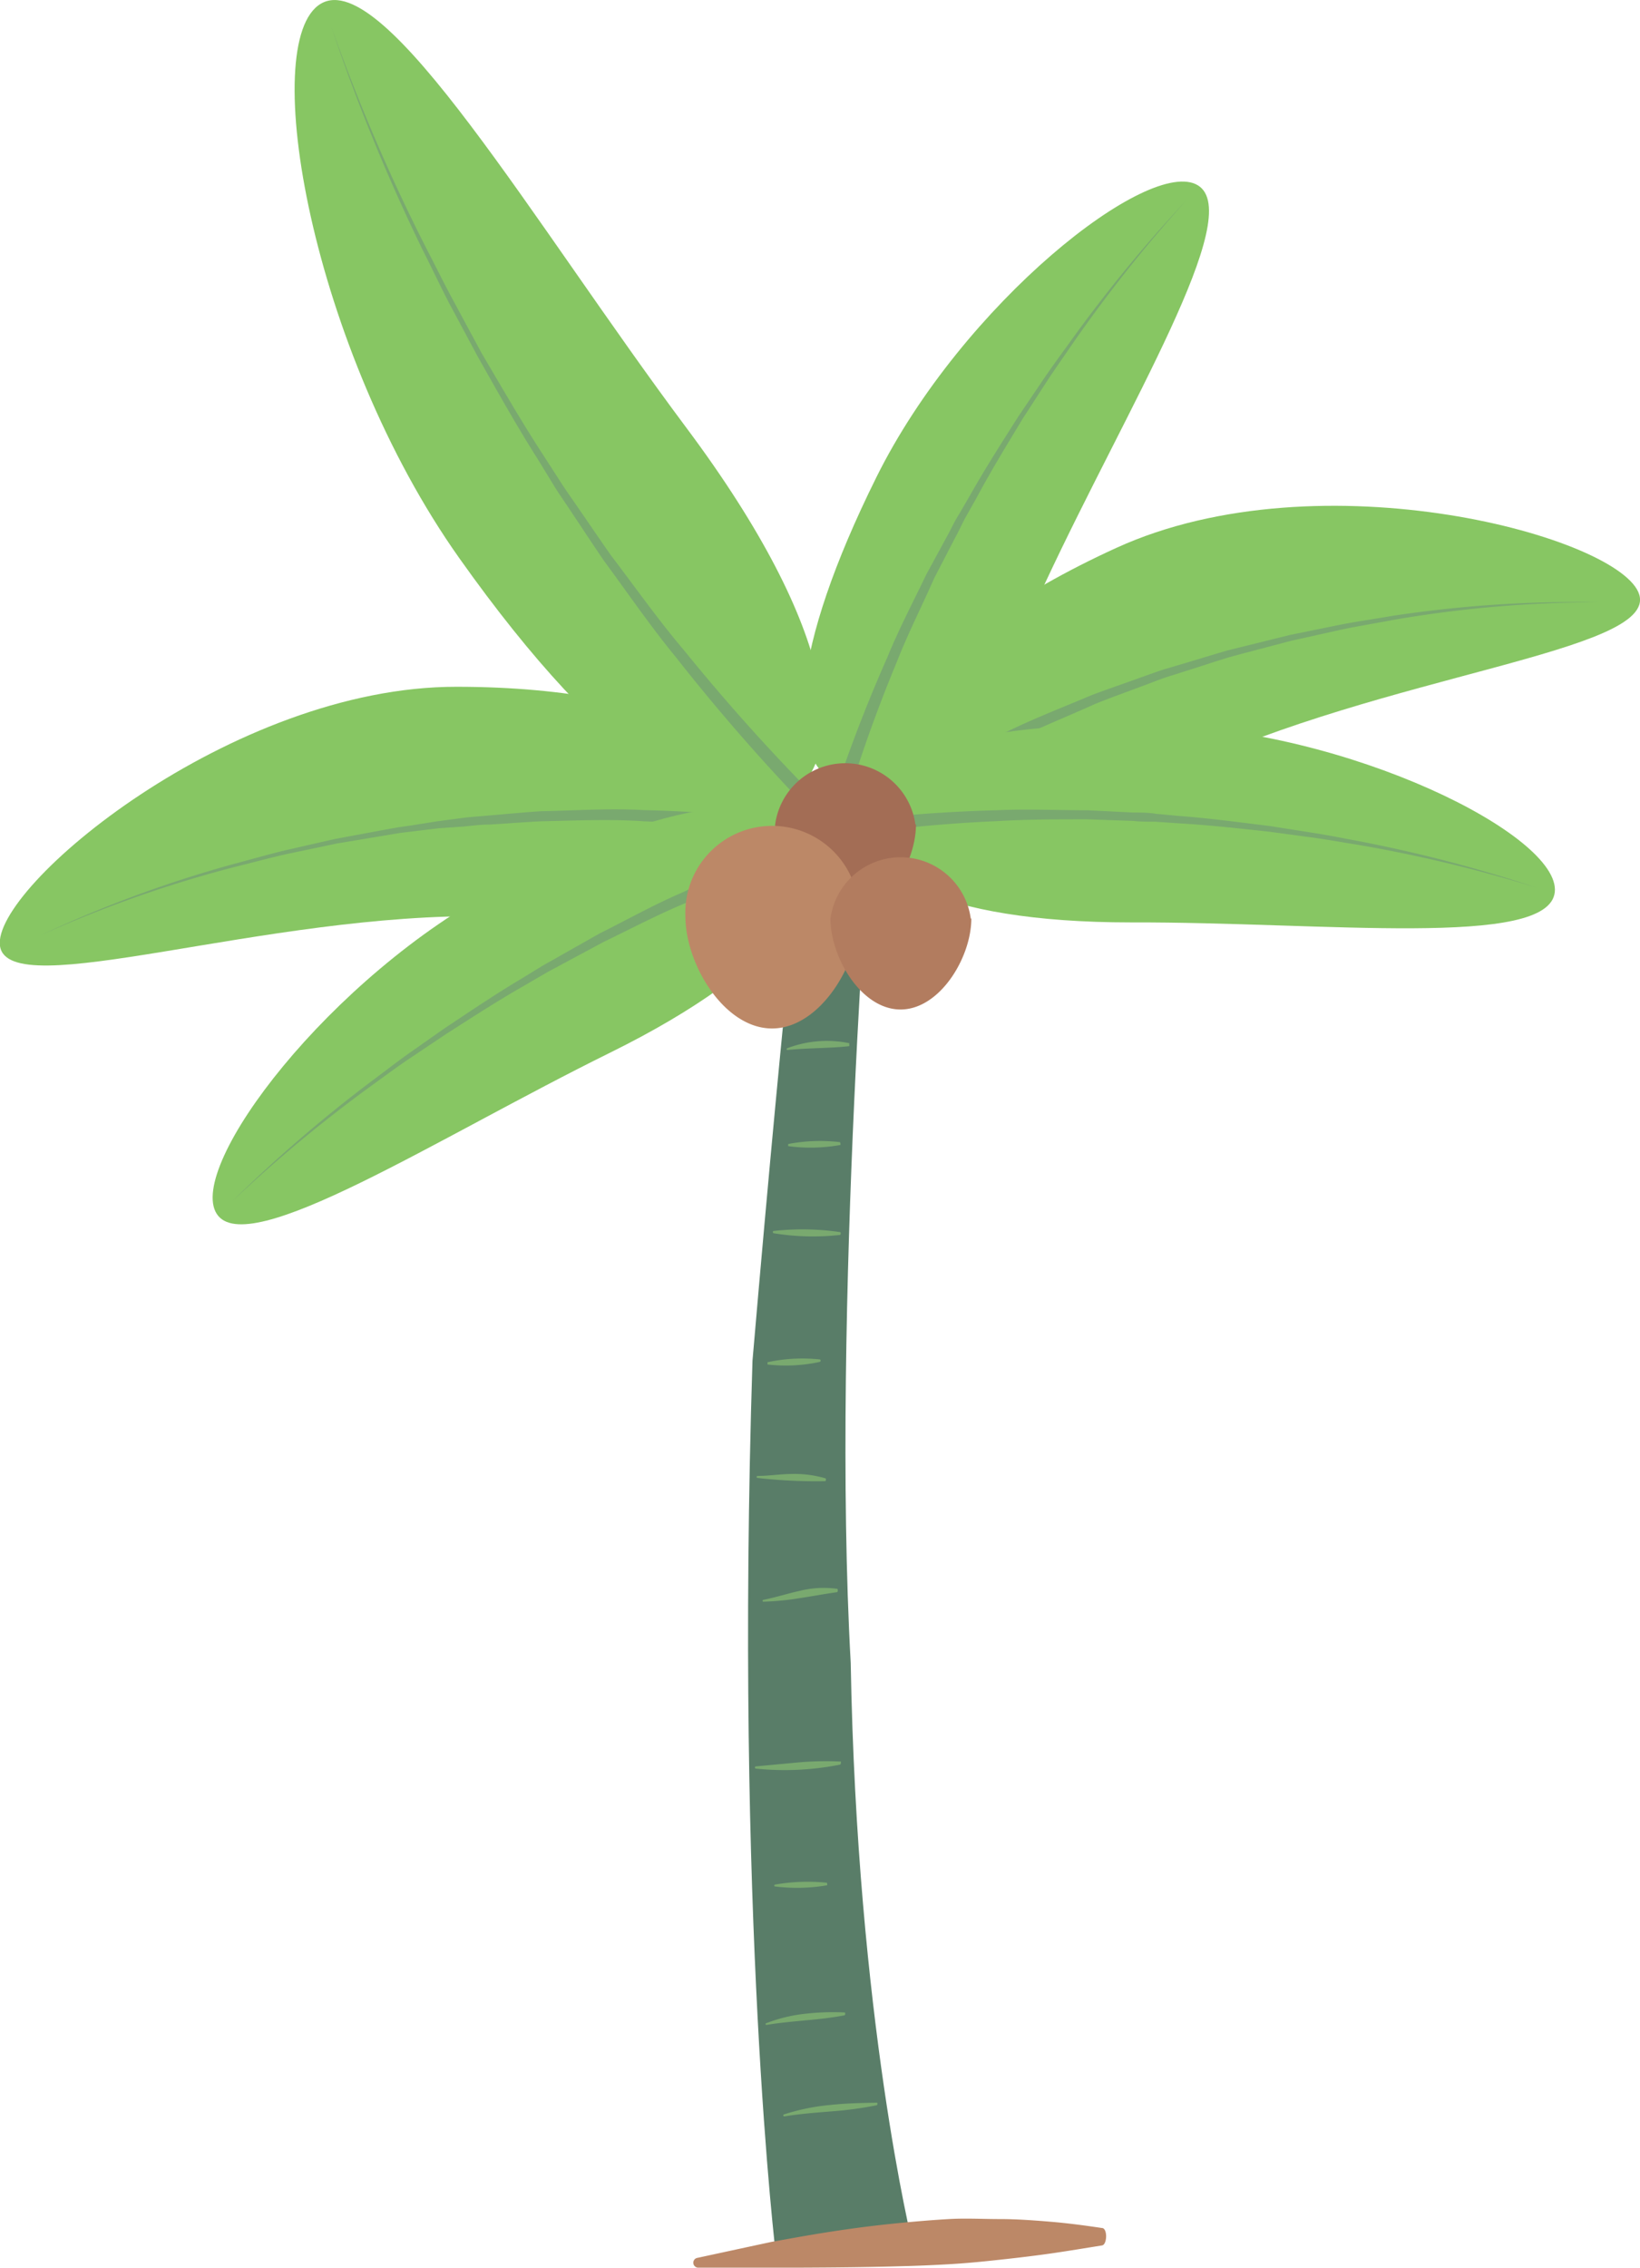 <svg xmlns="http://www.w3.org/2000/svg" viewBox="0 0 115.86 160.15"><defs><style>.cls-1{fill:#87c663;}.cls-2{fill:#79a96f;}.cls-3{fill:#597d68;}.cls-4{fill:#a36d55;}.cls-5{fill:#bc8867;}.cls-6{fill:#b27c5f;}</style></defs><g id="Layer_2" data-name="Layer 2"><g id="OBJECTS"><path class="cls-1" d="M78.89,38.68C64.45,45.26,59.41,53.47,60.62,57.61s8.55,3.57,22.86-3.21S117,46.05,115.81,42,93.33,32.11,78.89,38.68Z"/><path class="cls-2" d="M112.9,42.53a85.31,85.31,0,0,0-14.54,1.26c-1.19.23-2.39.42-3.58.67l-3.56.79-3.53.93-.88.24-.87.27-1.73.56-1.74.55c-.58.19-1.14.42-1.71.63-1.14.43-2.28.83-3.41,1.29-2.21,1-4.47,1.88-6.61,3a91.24,91.24,0,0,0-12.4,7.56l-.59-.81a91.36,91.36,0,0,1,12.66-7.43c2.17-1.13,4.47-2,6.71-2.95,1.14-.43,2.3-.82,3.45-1.24.58-.2,1.15-.42,1.73-.6l1.76-.52,1.75-.53.88-.26.89-.22,3.55-.88,3.59-.73c1.19-.23,2.4-.4,3.6-.61A85.79,85.79,0,0,1,112.9,42.53Z"/><path class="cls-1" d="M32.26,48.5c15.86,0,23.84,5.42,24.45,9.69S50.4,65,34.57,64.71.61,70.94,0,66.81,16.39,48.47,32.26,48.5Z"/><path class="cls-2" d="M2.87,66.05A85.29,85.29,0,0,1,16.56,61c1.18-.31,2.35-.65,3.54-.94l3.56-.81,3.6-.67.9-.16.91-.13L30.89,58l1.81-.24c.61-.08,1.22-.11,1.83-.17,1.21-.1,2.43-.22,3.65-.3,2.44-.05,4.89-.22,7.33-.08A90.61,90.61,0,0,1,60.1,58.73l-.2,1A89.63,89.63,0,0,0,45.49,58c-2.43-.17-4.85-.05-7.28,0-1.21.06-2.42.16-3.64.23-.6,0-1.21.08-1.81.14L31,58.49l-1.81.22-.91.11-.9.15-3.59.6-3.57.75c-1.19.27-2.36.59-3.54.88A85.15,85.15,0,0,0,2.87,66.05Z"/><path class="cls-1" d="M48.49,30.21C59.26,44.62,60.06,53.7,55.56,56.34S42.89,54.15,32.45,39.42,18.17,2.9,22.67.26,37.73,15.81,48.49,30.21Z"/><path class="cls-2" d="M23.41,1.9a131,131,0,0,0,6.67,15.56c.65,1.25,1.27,2.52,1.94,3.76l2,3.71c1.43,2.43,2.84,4.88,4.38,7.24L39.58,34c.38.6.79,1.17,1.19,1.75.8,1.16,1.59,2.33,2.4,3.48,1.71,2.24,3.33,4.55,5.16,6.7a138.56,138.56,0,0,0,11.4,12.45l-.7.72a140.11,140.11,0,0,1-11.29-12.7c-1.8-2.19-3.4-4.53-5.08-6.81-.8-1.17-1.57-2.35-2.36-3.53-.39-.59-.8-1.17-1.17-1.77L38,32.44c-1.52-2.39-2.9-4.87-4.29-7.33l-2-3.74c-.65-1.26-1.25-2.54-1.89-3.8A131.6,131.6,0,0,1,23.41,1.9Z"/><path class="cls-1" d="M73.85,41.14C68.08,53.52,62.29,57.32,58.91,55.25s-3.09-9.26,3-21.54S81.24,11,84.63,13.09,79.63,28.75,73.85,41.14Z"/><path class="cls-2" d="M83.79,14.17a100.71,100.71,0,0,0-8,10.08c-.6.88-1.22,1.75-1.81,2.65l-1.75,2.7C71.13,31.43,70,33.26,69,35.14l-.79,1.4c-.25.47-.49,1-.73,1.43L66,40.83c-.88,2-1.84,3.87-2.62,5.86a106.2,106.2,0,0,0-4.2,12.1l-1-.27A106.87,106.87,0,0,1,62.7,46.39c.82-2,1.82-3.9,2.75-5.84L67,37.7c.25-.47.5-1,.77-1.41l.81-1.4c1.06-1.87,2.22-3.68,3.37-5.49l1.81-2.68c.6-.88,1.24-1.75,1.87-2.62A98.59,98.59,0,0,1,83.79,14.17Z"/><path class="cls-1" d="M79.88,65.14c-13.67,0-19.57-3.58-19.14-7.52s7.08-6.73,20.79-6.43S110.27,59,109.84,63,93.54,65.1,79.88,65.14Z"/><path class="cls-2" d="M108.51,62.67a99.81,99.81,0,0,0-12.52-3c-1.06-.17-2.11-.36-3.17-.51l-3.19-.43c-2.13-.23-4.26-.47-6.4-.59l-1.6-.11c-.54,0-1.07,0-1.61-.06l-3.21-.11c-2.14,0-4.28,0-6.41.13a104.4,104.4,0,0,0-12.74,1.34l-.17-1a109.18,109.18,0,0,1,12.88-1.11c2.15-.1,4.31,0,6.46,0l3.22.16c.54,0,1.08,0,1.61.09l1.61.15c2.14.16,4.28.45,6.41.71l3.18.5c1.06.17,2.12.38,3.18.58A99.54,99.54,0,0,1,108.51,62.67Z"/><path class="cls-1" d="M43.12,74.33C55.37,68.28,59,62.41,56.9,59.07s-9.34-2.88-21.48,3.5S13.17,82.38,15.31,85.72,30.87,80.37,43.12,74.33Z"/><path class="cls-2" d="M16.38,84.86a99.44,99.44,0,0,1,9.89-8.21c.87-.63,1.73-1.27,2.62-1.87L31.55,73c1.8-1.15,3.6-2.32,5.46-3.38l1.39-.81c.46-.27.94-.51,1.41-.77l2.83-1.52c1.93-.93,3.82-1.93,5.8-2.75a107.45,107.45,0,0,1,12-4.47l-.29-1a104.59,104.59,0,0,0-12,4.75c-2,.86-3.86,1.91-5.79,2.87l-2.81,1.59c-.46.27-.94.52-1.4.8l-1.37.84c-1.85,1.1-3.63,2.31-5.42,3.5L28.7,74.52c-.87.63-1.72,1.29-2.58,1.93A98.73,98.73,0,0,0,16.38,84.86Z"/><path class="cls-3" d="M64.46,158.43s-3.92-15.88-4.36-41C58.72,92.65,61.63,56.7,61.63,56.7L57.05,56s-1.48,12-3.89,40.1c-1.25,39.31,1.66,63.2,1.66,63.2Z"/><path class="cls-4" d="M64.71,58.23c0,2.74-2.22,6.42-4.95,6.42s-5-3.68-5-6.42a5,5,0,0,1,9.91,0Z"/><path class="cls-5" d="M60.67,64.7c0,3.38-2.74,7.93-6.13,7.93s-6.12-4.55-6.12-7.93a6.13,6.13,0,1,1,12.25,0Z"/><path class="cls-6" d="M68.62,64.87c0,2.74-2.22,6.42-5,6.42s-4.95-3.68-4.95-6.42a5,5,0,0,1,9.91,0Z"/><path class="cls-5" d="M77.86,158.57c-1.19.19-2.38.39-3.56.56s-2.37.31-3.56.44-2.36.25-3.55.32-2.37.12-3.56.15c-2.38.07-4.76.09-7.15.1-1.19,0-2.39,0-3.59,0s-2.4,0-3.6,0a.35.35,0,0,1-.07-.68l3.52-.76,1.77-.38,1.78-.32c2.37-.42,4.75-.77,7.14-1,1.2-.12,2.4-.22,3.6-.29s2.4,0,3.6,0,2.41.09,3.61.19,2.4.26,3.6.44C78.25,157.33,78.23,158.5,77.86,158.57Z"/><path class="cls-2" d="M60,73.88c-1.48.16-2.9.12-4.37.27-.06,0-.09-.11,0-.13A7.86,7.86,0,0,1,60,73.67C60,73.68,60,73.87,60,73.88Z"/><path class="cls-2" d="M59.36,80.86a12,12,0,0,1-3.68.08s0-.15,0-.15a11.89,11.89,0,0,1,3.67-.13S59.41,80.85,59.36,80.86Z"/><path class="cls-2" d="M59.34,87.21a17.16,17.16,0,0,1-4.69-.12c-.06,0-.07-.16,0-.16a18.5,18.5,0,0,1,4.7.08C59.41,87,59.41,87.2,59.34,87.21Z"/><path class="cls-2" d="M57.9,96.18a11.33,11.33,0,0,1-3.68.18s0-.16,0-.16A11.63,11.63,0,0,1,57.9,96C58,96,58,96.17,57.9,96.18Z"/><path class="cls-2" d="M58.29,104.6a36.67,36.67,0,0,1-4.79-.23c-.06,0-.06-.13,0-.14.81,0,1.6-.13,2.41-.14a7.86,7.86,0,0,1,2.41.31C58.38,104.42,58.35,104.6,58.29,104.6Z"/><path class="cls-2" d="M59.13,112.44c-.87.12-1.7.28-2.57.41a19,19,0,0,1-2.63.26c-.07,0-.08-.12,0-.13.86-.17,1.69-.44,2.55-.63a7,7,0,0,1,2.66-.15C59.21,112.21,59.2,112.43,59.13,112.44Z"/><path class="cls-2" d="M59.34,124.62a20.09,20.09,0,0,1-5.93.28.08.08,0,0,1,0-.16l3-.28a22.47,22.47,0,0,1,3-.06C59.41,124.4,59.42,124.61,59.34,124.62Z"/><path class="cls-2" d="M58.42,133.14a12.61,12.61,0,0,1-3.68.08c-.05,0-.05-.12,0-.13a13.37,13.37,0,0,1,3.68-.13S58.47,133.13,58.42,133.14Z"/><path class="cls-2" d="M59.66,142.32c-1.85.36-3.68.37-5.51.68-.07,0-.11-.11,0-.13a10.85,10.85,0,0,1,2.74-.66,17.35,17.35,0,0,1,2.79-.09C59.72,142.12,59.73,142.31,59.66,142.32Z"/><path class="cls-2" d="M61.94,148.67a25.93,25.93,0,0,1-3.27.44c-1.09.09-2.18.17-3.26.35-.08,0-.12-.12,0-.15a15.09,15.09,0,0,1,3.26-.66c1.1-.12,2.19-.14,3.29-.16C62,148.49,62,148.65,61.94,148.67Z"/></g></g></svg>